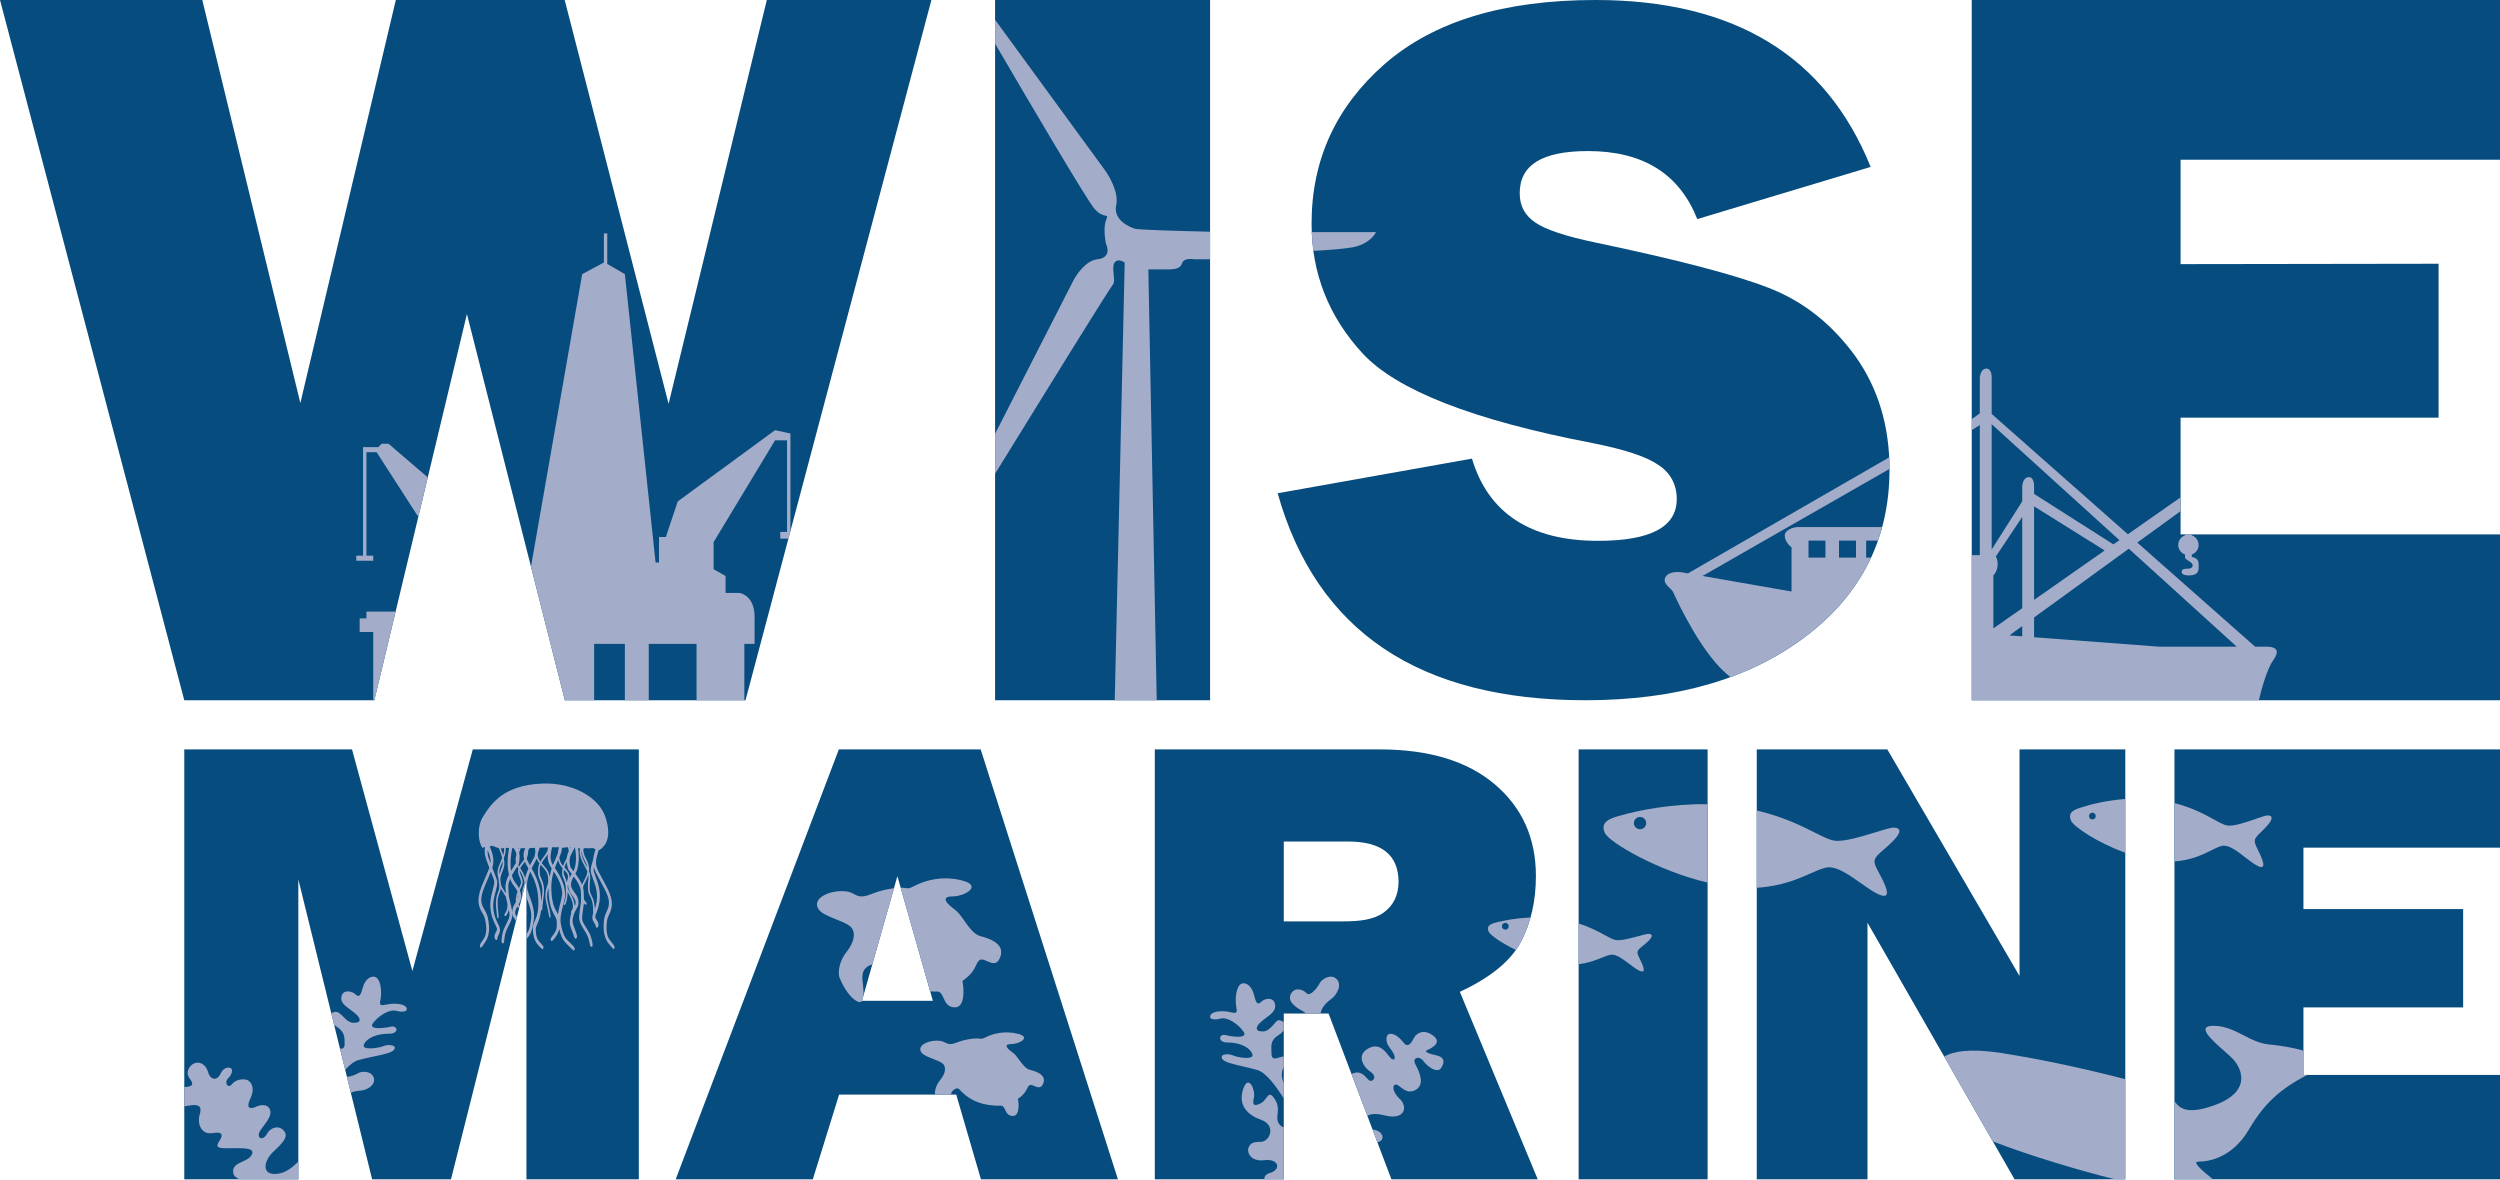 <svg width="409" height="193" viewBox="0 0 409 193" fill="none" xmlns="http://www.w3.org/2000/svg">
<path d="M409 122.6V138.68H376.843V148.727H402.97V164.806H376.843V175.86H409V192.944H355.74V122.6H409Z" fill="#064C7F"/>
<path fill-rule="evenodd" clip-rule="evenodd" d="M132.972 192.944L137.279 179.074H156.439L160.482 192.944H182.894L160.438 122.6H137.235L110.541 192.944H132.972ZM141.014 163.734L146.815 143.34L149.716 153.537L152.616 163.734H141.014Z" fill="#064C7F"/>
<path d="M30.148 192.944V122.6H57.588L67.466 158.862L77.345 122.6H104.511V192.944H86.126V143.866L73.778 192.944H60.881L48.807 143.866V192.944H30.148Z" fill="#064C7F"/>
<path d="M279.366 192.944H258.263V122.6H279.366V192.944Z" fill="#064C7F"/>
<path fill-rule="evenodd" clip-rule="evenodd" d="M248.811 154.099C250.453 150.988 251.274 147.401 251.274 143.34C251.274 137.118 249.027 132.106 244.534 128.303C240.04 124.501 233.775 122.6 225.651 122.6H188.924V192.944H210.027V165.811H217.355L227.639 192.944H251.577L238.83 162.265C243.842 159.932 247.169 157.21 248.811 154.099ZM226.298 149.346C224.657 150.469 222.453 150.737 219.774 150.737H214.9H210.027V137.673H220.509C226.039 137.673 228.805 139.84 228.805 144.334C228.761 146.537 227.94 148.179 226.298 149.346Z" fill="#064C7F"/>
<path d="M287.405 122.6V192.944H305.521V150.955L329.585 192.944H347.7V122.6H330.396V159.68L308.765 122.6H287.405Z" fill="#064C7F"/>
<path fill-rule="evenodd" clip-rule="evenodd" d="M155.566 179.073C155.624 178.73 155.789 178.434 156.175 178.203C156.669 177.907 156.844 178.1 157.084 178.362L157.111 178.393C159.431 180.925 162.613 180.899 163.627 180.891H163.627L163.628 180.891C163.678 180.891 163.723 180.89 163.762 180.89C164.125 180.89 164.276 181.21 164.447 181.571C164.667 182.037 164.919 182.57 165.698 182.57C166.804 182.57 166.712 180.704 166.528 179.77C167.557 179.075 167.842 178.488 168.041 178.075C168.163 177.823 168.254 177.636 168.463 177.53C168.663 177.429 168.933 177.546 169.224 177.672C169.741 177.895 170.322 178.146 170.676 177.25C171.229 175.85 169.569 175.29 168.463 175.01C167.805 174.844 167.245 174.083 166.725 173.375L166.725 173.375C166.37 172.894 166.034 172.437 165.698 172.21C164.869 171.65 164.039 170.81 165.422 170.81C166.804 170.81 168.74 169.69 166.528 169.13C164.316 168.57 162.38 169.13 161.274 169.69C160.687 169.987 160.567 169.969 160.295 169.928C160.055 169.892 159.694 169.839 158.785 169.97C157.735 170.122 157.092 170.356 156.59 170.539L156.59 170.539C156.168 170.693 155.846 170.81 155.467 170.81C155.105 170.81 154.901 170.703 154.671 170.583C154.374 170.428 154.034 170.25 153.255 170.25C151.722 170.25 149.936 171.09 150.766 172.21C151.077 172.63 151.893 172.945 152.679 173.249C153.219 173.458 153.746 173.662 154.084 173.89C154.914 174.45 154.702 175.622 153.808 176.69C153.414 177.157 152.891 178.094 152.957 179.073H155.566Z" fill="#A3ACC9"/>
<path fill-rule="evenodd" clip-rule="evenodd" d="M141.27 162.835L141.014 163.734H141.05C140.886 163.974 140.615 164.035 140.186 163.801C138.712 162.997 137.622 160.724 137.262 159.688C137.038 158.078 137.878 156.495 138.5 155.73C139.833 154.081 140.149 152.272 138.913 151.408C138.409 151.056 137.624 150.741 136.818 150.419C135.647 149.95 134.431 149.463 133.967 148.815C132.731 147.086 135.392 145.789 137.676 145.789C138.837 145.789 139.344 146.064 139.787 146.304C140.129 146.489 140.433 146.654 140.973 146.654C141.538 146.654 142.018 146.473 142.647 146.235L142.647 146.235C143.394 145.953 144.353 145.592 145.918 145.357C146.036 145.34 146.148 145.324 146.255 145.31L142.692 157.836C142.518 157.827 142.307 157.891 142.028 158.065C141.354 158.482 141.132 159.039 141.089 159.688C141.053 159.868 141.099 160.299 141.154 160.82C141.221 161.453 141.303 162.219 141.27 162.835ZM152.181 162.206C152.569 162.219 152.892 162.216 153.134 162.214H153.134H153.134C153.209 162.213 153.277 162.213 153.335 162.213C153.875 162.213 154.1 162.707 154.355 163.264C154.683 163.982 155.059 164.806 156.22 164.806C157.868 164.806 157.731 161.925 157.456 160.484C158.991 159.411 159.414 158.505 159.711 157.868C159.893 157.479 160.028 157.19 160.341 157.026C160.637 156.871 161.041 157.051 161.475 157.245C162.245 157.59 163.11 157.977 163.637 156.594C164.461 154.433 161.989 153.569 160.341 153.137C159.36 152.88 158.525 151.705 157.75 150.613L157.75 150.613C157.222 149.87 156.721 149.165 156.22 148.815C154.984 147.95 153.747 146.654 155.808 146.654C157.868 146.654 160.753 144.925 157.456 144.061C154.159 143.196 151.275 144.061 149.627 144.925C148.753 145.383 148.574 145.356 148.169 145.293C147.978 145.263 147.738 145.226 147.352 145.228L149.716 153.537L152.181 162.206Z" fill="#A3ACC9"/>
<path fill-rule="evenodd" clip-rule="evenodd" d="M54.667 167.688L54.198 165.781C54.328 165.688 54.492 165.614 54.69 165.567C55.27 165.427 55.7 165.865 56.166 166.34L56.166 166.34C56.632 166.814 57.134 167.325 57.857 167.332C59.304 167.345 59.022 166.474 57.873 165.596C57.698 165.462 57.522 165.334 57.352 165.211C56.406 164.524 55.617 163.952 55.871 162.973C56.171 161.819 57.615 162.121 58.188 162.705C58.762 163.289 59.056 162.713 59.356 161.558C59.656 160.403 60.532 159.543 61.397 159.84C62.263 160.138 62.533 162.166 62.231 163.61C62.029 164.572 62.352 164.511 63.103 164.368C63.479 164.296 63.962 164.204 64.54 164.209C66.276 164.225 66.56 164.806 66.558 165.095C66.554 165.505 65.829 165.631 64.819 165.369C63.665 165.069 61.918 166.211 61.04 167.36C60.161 168.51 62.768 168.244 63.928 167.965C65.088 167.686 65.364 169.135 63.628 169.12C61.892 169.104 60.151 169.667 59.562 170.819C58.973 171.971 62.16 171.421 62.742 171.137C63.323 170.853 65.059 170.869 64.472 171.732C64.146 172.212 62.688 172.519 61.069 172.86C60.27 173.029 59.431 173.205 58.67 173.415C57.95 173.614 57.203 174.212 56.468 175.005L55.616 171.544C56.02 171.616 56.373 171.527 56.379 170.79C56.39 169.633 56.398 168.765 54.959 167.884C54.854 167.82 54.757 167.754 54.667 167.688ZM57.395 178.775C57.898 178.555 58.479 178.456 58.949 178.429C59.991 178.369 61.471 177.559 61.161 176.372C60.851 175.184 59.164 175.201 58.622 175.554C58.259 175.79 57.364 176.166 56.749 176.15L57.395 178.775Z" fill="#A3ACC9"/>
<path fill-rule="evenodd" clip-rule="evenodd" d="M39.206 192.943L48.807 192.943V190.012C47.878 190.992 46.744 191.835 45.544 192.01C42.553 192.447 43.243 189.823 44.624 188.511C44.688 188.45 44.752 188.389 44.816 188.328L44.817 188.328C46.123 187.09 47.286 185.989 46.464 185.012C45.544 183.918 44.164 184.575 43.703 185.449C42.954 186.873 41.863 186.105 42.553 185.012C42.718 184.75 42.923 184.476 43.132 184.196C43.798 183.303 44.514 182.345 44.164 181.513C43.703 180.419 42.323 180.857 41.863 181.075C41.403 181.294 40.022 181.732 40.943 179.763C41.863 177.795 40.943 176.92 40.483 176.702C40.022 176.483 38.642 176.483 37.952 177.358C37.261 178.232 36.675 177.04 37.261 176.483C37.952 175.827 38.182 174.952 37.721 174.733C37.261 174.515 36.463 174.771 36.111 175.608C35.651 176.702 34.501 176.92 34.04 175.389C33.58 173.859 32.2 173.421 31.279 174.296C30.819 174.733 30.359 175.608 31.049 176.483C31.64 177.232 31.725 177.821 30.148 177.837V180.99C30.408 180.959 30.707 180.916 31.049 180.857C33.074 180.507 32.911 181.513 32.66 182.388C32.43 183.189 32.43 184.575 33.58 185.231C34.016 185.479 34.559 185.41 35.044 185.348C35.492 185.29 35.89 185.24 36.111 185.449C36.441 185.763 36.162 186.218 35.899 186.648C35.513 187.278 35.16 187.855 36.801 187.855C37.159 187.855 37.51 187.851 37.847 187.848L37.847 187.848C40.109 187.824 41.773 187.806 41.173 188.948C40.894 189.478 40.278 189.758 39.672 190.034C38.778 190.44 37.907 190.836 38.182 192.01C38.272 192.396 38.65 192.702 39.206 192.943Z" fill="#A3ACC9"/>
<path fill-rule="evenodd" clip-rule="evenodd" d="M86.126 153.659C86.614 153.067 86.777 152.783 86.954 152.293C87.173 151.684 87.375 150.471 87.377 149.749C87.379 149.002 87.195 148.166 86.781 147.039L86.732 146.905L86.731 146.904C86.67 146.737 86.605 146.56 86.572 146.468C86.462 146.167 86.309 145.683 86.265 145.488C86.147 144.966 86.23 144.085 86.475 143.31C86.546 143.085 86.634 142.846 86.739 142.595C87.24 143.526 87.5 144.155 87.718 144.926C87.917 145.632 88.009 146.202 88.057 147.033C88.124 148.206 88.036 149.164 87.794 149.91C87.736 150.097 87.602 150.438 87.498 150.668C87.264 151.191 87.185 151.479 87.178 151.818C87.164 152.595 87.294 153.317 87.543 153.853C87.722 154.235 87.934 154.523 88.378 154.98C88.588 155.193 88.722 155.284 88.798 155.263C88.857 155.246 88.913 155.148 88.918 155.055C88.925 154.852 88.862 154.744 88.513 154.369C88.118 153.946 87.966 153.723 87.831 153.367C87.717 153.065 87.639 152.457 87.655 152C87.664 151.738 87.713 151.581 87.948 151.062C88.251 150.387 88.434 149.712 88.511 148.93C88.555 148.972 88.621 148.969 88.66 148.916C88.706 148.851 88.718 148.763 88.737 148.316C88.746 148.118 88.792 147.717 88.862 147.223C88.922 146.794 88.981 146.349 88.99 146.23C89.064 145.344 88.946 144.546 88.646 143.927C88.416 143.448 88.356 143.264 88.314 142.896C88.247 142.322 88.29 141.879 88.454 141.483C88.493 141.526 88.535 141.57 88.579 141.617C88.901 141.955 89.189 142.307 89.328 142.53C89.588 142.943 89.697 143.416 89.683 144.071C89.674 144.441 89.632 144.63 89.448 145.128C89.207 145.772 89.163 146.578 89.319 147.453C89.339 147.57 89.439 148.008 89.539 148.43C89.654 148.915 89.737 149.31 89.765 149.507C89.825 149.949 89.845 150.036 89.897 150.096C89.951 150.159 90.043 150.137 90.071 150.053C90.097 149.982 90.063 149.61 90.002 149.269C89.982 149.153 89.883 148.721 89.786 148.305C89.687 147.894 89.587 147.435 89.562 147.285C89.445 146.533 89.496 145.956 89.739 145.277C89.74 145.436 89.744 145.609 89.75 145.804C89.798 147.476 90.07 148.602 90.69 149.697C90.973 150.192 91.036 150.343 91.069 150.603C91.127 151.057 91.106 151.669 91.021 151.98C90.919 152.348 90.788 152.584 90.434 153.042C90.122 153.447 90.069 153.561 90.095 153.763C90.108 153.855 90.174 153.947 90.234 153.958C90.311 153.972 90.437 153.869 90.626 153.637C91.025 153.141 91.209 152.835 91.353 152.438C91.402 152.3 91.442 152.151 91.475 151.994C91.601 152.492 91.761 152.984 91.909 153.301C92.169 153.854 92.385 154.127 93.178 154.897C93.795 155.499 93.812 155.515 93.897 155.491C93.993 155.464 94.03 155.409 94.035 155.275C94.046 155.023 93.92 154.861 93.155 154.134C92.793 153.79 92.698 153.684 92.547 153.471C92.279 153.091 92.066 152.552 91.891 151.804C91.728 151.111 91.694 150.821 91.709 150.343C91.722 149.975 91.752 149.735 91.846 149.269L91.848 149.26C91.876 149.119 91.894 149.028 91.914 148.939C91.948 148.781 91.99 148.624 92.103 148.192L92.124 148.111C92.453 146.864 92.499 146.514 92.425 145.867C92.33 145.07 92.124 144.403 91.708 143.553C91.47 143.069 91.284 142.755 90.778 141.989C90.915 141.609 91.087 141.192 91.311 140.689C91.321 140.733 91.332 140.776 91.344 140.819C91.472 141.272 91.654 141.595 92.04 142.031C91.913 142.622 91.931 143.198 92.097 143.531C92.366 144.074 92.466 144.419 92.54 145.066C92.652 146.049 92.566 147.056 92.318 147.654C92.203 147.929 92.201 148.036 92.309 148.069C92.367 148.086 92.392 148.078 92.44 148.013C92.609 147.788 92.784 147.13 92.834 146.526C92.848 146.356 92.857 146.15 92.862 145.942C92.914 146.038 92.982 146.154 93.072 146.307C93.656 147.297 93.86 148.111 93.662 148.678C93.624 148.784 93.562 148.917 93.52 148.974C93.433 149.097 93.395 149.216 93.418 149.298C93.427 149.329 93.447 149.359 93.472 149.385C93.383 149.643 93.323 149.9 93.274 150.203C93.165 150.896 93.21 151.344 93.444 151.917C93.522 152.105 93.64 152.42 93.706 152.616C93.772 152.811 93.863 153.078 93.909 153.206C94.033 153.572 94.154 153.665 94.297 153.511C94.4 153.4 94.434 153.226 94.391 153.038C94.343 152.836 94.01 151.878 93.864 151.528C93.712 151.157 93.659 150.824 93.692 150.434C93.734 149.965 93.926 149.387 94.206 148.892C94.552 148.283 94.562 148.261 94.601 148.052C94.674 147.655 94.644 147.23 94.522 146.894C94.433 146.651 94.286 146.401 94.032 146.061C93.484 145.326 93.362 145.007 93.434 144.501C93.488 144.128 93.612 143.806 93.864 143.394C94.537 144.295 94.892 144.964 94.986 145.494C95.004 145.592 95.018 145.71 95.029 145.896C95.022 146.094 95.03 146.287 95.052 146.473C95.054 146.551 95.057 146.636 95.059 146.727C95.075 147.352 95.065 147.532 94.98 148.037C94.878 148.651 94.768 149.581 94.753 149.923C94.73 150.644 94.918 151.15 95.593 152.171C95.816 152.51 96.032 152.899 96.145 153.16C96.272 153.454 96.402 153.915 96.455 154.247C96.516 154.642 96.556 154.76 96.656 154.851C96.803 154.98 96.942 154.879 96.953 154.634C96.962 154.421 96.89 154.022 96.764 153.574C96.573 152.899 96.431 152.605 95.866 151.716C95.447 151.055 95.348 150.861 95.276 150.558C95.236 150.386 95.222 150.274 95.228 150.119C95.238 149.847 95.356 148.877 95.451 148.312C95.483 148.12 95.513 147.9 95.528 147.764C95.556 147.801 95.585 147.837 95.615 147.872C95.745 148.019 95.84 148.057 95.913 147.984C96.022 147.877 95.991 147.732 95.816 147.543C95.708 147.427 95.614 147.279 95.537 147.109C95.527 146.583 95.502 145.879 95.48 145.682C95.462 145.525 95.43 145.364 95.383 145.197C95.408 145.066 95.437 144.95 95.465 144.875C95.49 144.807 95.643 144.498 95.804 144.188C96.059 143.696 96.183 143.417 96.261 143.132C96.298 143.36 96.293 143.592 96.25 143.962C96.164 144.709 96.163 145.414 96.252 145.882C96.303 146.154 96.342 146.252 96.546 146.637C96.683 146.898 96.728 147.005 96.816 147.293C96.996 147.867 97.042 148.304 97.035 149.445C97.003 149.539 96.971 149.648 96.952 149.732C96.846 150.189 96.914 150.521 97.205 150.958C97.374 151.216 97.419 151.317 97.468 151.546C97.519 151.789 97.635 151.854 97.772 151.719C97.85 151.643 97.86 151.622 97.893 151.442C97.923 151.27 97.923 151.224 97.881 151.046C97.843 150.886 97.795 150.787 97.651 150.567C97.43 150.233 97.387 150.135 97.385 149.972C97.384 149.828 97.394 149.793 97.623 149.202C98.148 147.836 98.274 146.486 97.995 145.192C97.884 144.675 97.741 144.229 97.445 143.441C97.175 142.728 97.099 142.437 97.109 142.153C97.112 142.088 97.123 142.01 97.149 141.892C97.266 142.373 97.533 142.905 98.543 144.741C99.535 146.549 99.768 147.375 99.552 148.315C99.49 148.594 99.451 148.694 99.189 149.255C98.895 149.883 98.786 150.394 98.758 151.257C98.749 151.532 98.755 151.929 98.769 152.139C98.791 152.48 98.806 152.571 98.895 152.924C99.064 153.582 99.263 153.995 99.615 154.42C99.723 154.55 99.883 154.746 99.974 154.86C100.225 155.181 100.333 155.273 100.43 155.246C100.613 155.194 100.589 154.881 100.38 154.572C100.322 154.489 100.17 154.297 100.041 154.147C99.695 153.744 99.587 153.57 99.44 153.186C99.335 152.909 99.251 152.5 99.233 152.168C99.209 151.756 99.245 150.983 99.302 150.657C99.369 150.27 99.442 150.059 99.678 149.566C100.042 148.803 100.16 148.194 100.084 147.456C100.061 147.245 100.031 147.107 99.922 146.722C99.705 145.952 99.472 145.46 98.4 143.508C97.863 142.529 97.737 142.258 97.625 141.871C97.555 141.629 97.526 141.49 97.519 141.356C97.493 140.952 97.533 140.565 97.663 140.053C97.731 139.823 97.79 139.616 97.844 139.427L97.96 139.055L98.097 139.047C99.41 138.18 100.025 136.475 98.98 133.495C97.935 130.515 93.778 127.955 88.597 128.196C82.514 128.479 80.443 131.31 79.026 133.598C77.97 135.303 78.235 137.882 78.958 138.733L79.017 138.7C79.137 138.633 79.217 138.588 79.27 138.561C79.294 138.576 79.32 138.592 79.348 138.608C79.297 138.815 79.275 139.24 79.302 139.522C79.354 140.083 79.513 140.602 80.059 141.978C79.969 142.236 79.829 142.576 79.582 143.146C78.695 145.188 78.51 145.7 78.365 146.487C78.292 146.88 78.275 147.02 78.272 147.233C78.264 147.975 78.439 148.57 78.872 149.296C79.153 149.765 79.245 149.968 79.347 150.347C79.435 150.667 79.542 151.433 79.557 151.846C79.57 152.178 79.523 152.592 79.445 152.878C79.334 153.274 79.243 153.457 78.936 153.89C78.821 154.053 78.687 154.258 78.637 154.345C78.458 154.672 78.464 154.986 78.651 155.021C78.749 155.039 78.849 154.937 79.069 154.595C79.149 154.473 79.29 154.262 79.385 154.123C79.697 153.668 79.856 153.237 79.963 152.567C80.019 152.207 80.025 152.115 80.016 151.774C80.01 151.563 79.979 151.167 79.945 150.894C79.837 150.038 79.681 149.539 79.33 148.941C79.017 148.407 78.969 148.311 78.881 148.038C78.579 147.123 78.734 146.278 79.555 144.387C79.901 143.589 80.141 143.026 80.308 142.606C80.725 143.66 80.83 143.958 80.856 144.147C80.892 144.429 80.844 144.726 80.641 145.461C80.419 146.272 80.319 146.73 80.257 147.255C80.099 148.57 80.349 149.902 81 151.213C81.281 151.781 81.295 151.814 81.308 151.957C81.321 152.12 81.287 152.222 81.098 152.575C80.975 152.807 80.937 152.91 80.913 153.073C80.888 153.254 80.893 153.301 80.938 153.468C80.988 153.645 81 153.665 81.085 153.733C81.234 153.855 81.343 153.78 81.371 153.533C81.398 153.301 81.434 153.195 81.578 152.923C81.827 152.461 81.864 152.124 81.717 151.678C81.674 151.551 81.596 151.365 81.542 151.268C80.942 150.164 80.662 149.112 80.691 148.069C80.708 147.417 80.794 146.93 81.05 145.992C81.305 145.062 81.368 144.707 81.342 144.33C81.318 143.955 81.239 143.719 80.543 141.97C80.644 141.659 80.681 141.454 80.7 141.226C80.765 140.471 80.648 139.793 80.302 138.943L80.125 138.507L80.327 138.401C80.347 138.39 80.372 138.376 80.4 138.359C80.501 138.385 80.609 138.41 80.722 138.434C80.935 138.532 81.151 138.616 81.345 138.675C81.612 138.753 81.615 138.756 81.65 138.862C81.669 138.921 81.73 139.07 81.787 139.194C81.889 139.42 82.068 140.006 82.155 140.378C82.092 140.54 82.016 140.719 81.923 140.928C81.359 142.19 81.294 142.622 81.513 143.625C81.536 143.734 81.558 143.848 81.577 143.963C81.582 144.171 81.609 144.377 81.656 144.586C81.682 144.886 81.687 145.163 81.667 145.366C81.652 145.504 81.627 145.585 81.513 145.865C81.439 146.048 81.346 146.314 81.305 146.453C81.163 146.956 81.107 147.629 81.155 148.304C81.191 148.844 81.33 150.13 81.359 150.178C81.394 150.245 81.469 150.252 81.52 150.195C81.599 150.113 81.597 149.916 81.515 149.151C81.379 147.849 81.376 147.392 81.511 146.767C81.571 146.472 81.607 146.362 81.718 146.089C81.874 145.714 81.911 145.601 81.935 145.365C82.031 145.551 82.159 145.763 82.345 146.052C82.534 146.346 82.714 146.639 82.746 146.705C82.763 146.739 82.78 146.782 82.798 146.831C82.806 146.917 82.813 146.985 82.82 147.025C82.837 147.128 82.901 147.413 82.965 147.655C82.982 147.72 83 147.791 83.019 147.866C83.051 148.462 82.912 149.046 82.644 149.393C82.487 149.598 82.47 149.746 82.589 149.842C82.668 149.908 82.759 149.862 82.875 149.703C83.049 149.461 83.172 149.165 83.241 148.834C83.297 149.099 83.34 149.323 83.354 149.433C83.375 149.587 83.371 149.7 83.347 149.875C83.303 150.184 83.223 150.386 82.868 151.083C82.387 152.021 82.273 152.326 82.146 153.016C82.061 153.474 82.027 153.877 82.056 154.089C82.09 154.332 82.237 154.419 82.372 154.278C82.462 154.178 82.491 154.056 82.516 153.658C82.537 153.322 82.624 152.851 82.723 152.546C82.811 152.276 82.99 151.869 83.181 151.511C83.692 150.556 83.861 150.039 83.83 149.436C83.845 149.555 83.869 149.673 83.901 149.787C83.959 149.992 83.972 150.013 84.373 150.587C84.388 150.61 84.403 150.632 84.418 150.655L84.576 150.028C84.341 149.68 84.302 149.586 84.29 149.381C84.269 149.07 84.364 148.784 84.647 148.313C84.742 148.47 84.855 148.6 84.914 148.611C84.92 148.612 84.926 148.612 84.933 148.611L85.025 148.241C85.005 148.206 84.979 148.17 84.948 148.134C84.92 148.103 84.881 148.044 84.845 147.98C85.02 147.676 85.093 147.503 85.165 147.264C85.319 146.748 85.284 146.234 85.052 145.646C85.082 145.578 85.113 145.508 85.146 145.438C85.401 144.899 85.44 144.789 85.485 144.501C85.545 144.105 85.508 143.915 85.254 143.292C85.062 142.819 85.005 142.623 85.022 142.411C85.398 142.992 85.578 143.384 85.7 143.881C85.756 144.114 85.786 144.265 85.783 144.416C85.778 144.465 85.773 144.514 85.77 144.563C85.745 144.716 85.688 144.893 85.592 145.165C85.487 145.464 85.389 146.091 85.372 146.576C85.37 146.644 85.372 146.736 85.377 146.843L86.126 143.866V146.781C86.166 146.893 86.21 147.015 86.258 147.146L86.287 147.225C86.44 147.645 86.495 147.797 86.544 147.951C86.573 148.038 86.599 148.126 86.64 148.264L86.643 148.274C86.779 148.729 86.832 148.965 86.879 149.33C86.938 149.804 86.931 150.096 86.832 150.801C86.728 151.562 86.566 152.119 86.335 152.522C86.266 152.64 86.211 152.728 86.126 152.838V153.659ZM86.126 149.603C86.143 149.606 86.162 149.601 86.185 149.592C86.29 149.548 86.278 149.443 86.138 149.179C86.134 149.172 86.13 149.165 86.126 149.157V149.603ZM82.668 139.616C82.745 139.261 82.771 138.959 82.745 138.699C82.914 138.711 83.09 138.722 83.273 138.731C83.228 138.993 83.174 139.348 83.142 139.612C82.978 140.953 83.017 142.087 83.26 143.104C83.173 143.277 83.099 143.434 83.043 143.567C82.818 144.112 82.7 144.6 82.691 145.039C82.688 145.198 82.714 145.687 82.744 146.145C82.686 146.052 82.616 145.943 82.531 145.812C82.175 145.269 82.059 145.043 81.964 144.712C81.956 144.686 81.949 144.659 81.942 144.633C81.927 144.41 81.9 144.168 81.86 143.916C81.861 143.897 81.861 143.878 81.862 143.859C81.877 143.436 81.939 143.218 82.27 142.378C82.507 141.787 82.557 141.466 82.501 140.886C82.489 140.748 82.464 140.587 82.429 140.416C82.538 140.122 82.61 139.879 82.668 139.616ZM83.598 142.482C83.448 141.396 83.516 140.131 83.796 138.753C83.877 138.756 83.96 138.759 84.043 138.761C84.258 139.092 84.371 139.322 84.44 139.553C84.46 139.62 84.477 139.692 84.491 139.765C84.349 140.304 84.322 140.77 84.405 141.181L84.398 141.195C84.36 141.264 84.249 141.44 84.155 141.583C83.963 141.871 83.771 142.182 83.598 142.482ZM84.767 138.906C84.748 138.859 84.729 138.815 84.71 138.772L84.843 138.772L84.806 138.859C84.796 138.883 84.786 138.906 84.776 138.93L84.767 138.906ZM85.081 139.064C85.13 138.945 85.168 138.848 85.192 138.772C85.435 138.771 85.686 138.768 85.945 138.763C85.762 139.133 85.677 139.442 85.662 139.754C85.647 140.053 85.671 140.286 85.752 140.593C85.701 140.673 85.644 140.753 85.581 140.836C85.217 141.318 85.039 141.563 84.937 141.764C84.865 141.649 84.824 141.576 84.793 141.508C84.829 141.441 84.855 141.386 84.874 141.329C84.906 141.233 84.921 141.131 84.947 140.964L84.947 140.964L84.948 140.953C85.034 140.4 85.028 139.903 84.931 139.446C84.976 139.321 85.026 139.193 85.081 139.064ZM86.406 139.143C86.468 139.029 86.547 138.9 86.646 138.744C86.91 138.736 87.183 138.725 87.464 138.712L87.508 138.71C87.544 138.881 87.564 139.035 87.573 139.187C87.585 139.356 87.576 139.451 87.518 139.764L87.451 140.138L87.039 140.908C86.9 141.167 86.79 141.378 86.697 141.56C86.345 140.941 86.222 140.678 86.172 140.43C86.259 140.234 86.316 140.038 86.358 139.813C86.398 139.594 86.414 139.372 86.406 139.143ZM88.437 138.671C88.454 138.67 88.471 138.67 88.488 138.669C88.89 138.654 89.271 138.642 89.633 138.632C89.641 138.843 89.616 138.978 89.532 139.215C89.434 139.484 89.299 139.709 89.035 140.047C88.76 140.396 88.55 140.697 88.4 140.956C88.284 140.806 88.2 140.671 88.128 140.519C88.022 140.29 87.985 140.157 87.973 139.946C87.972 139.927 87.971 139.908 87.971 139.889C88 139.743 88.02 139.599 88.031 139.454C88.058 139.353 88.095 139.247 88.142 139.132C88.204 138.982 88.261 138.816 88.27 138.765C88.284 138.676 88.286 138.676 88.437 138.671ZM90.187 139.273C90.24 139.013 90.282 138.797 90.314 138.618C90.719 138.611 91.099 138.607 91.454 138.606L91.402 138.797C91.314 139.116 91.259 139.414 91.238 139.698C91.183 139.828 91.117 139.98 91.035 140.159C90.793 140.698 90.608 141.128 90.461 141.509L90.286 141.244L90.184 140.878C90.098 140.572 90.08 140.478 90.076 140.309C90.066 140.012 90.099 139.7 90.187 139.273ZM91.945 138.678C92.178 138.722 92.386 138.7 92.569 138.613C92.689 138.615 92.805 138.618 92.918 138.62C92.993 138.866 93.036 139.085 93.042 139.264C92.95 139.452 92.897 139.59 92.844 139.769C92.788 139.957 92.749 140.149 92.727 140.347L92.658 140.478C92.399 140.965 92.246 141.31 92.133 141.677C91.724 141.206 91.545 140.79 91.513 140.24C91.757 139.691 91.831 139.469 91.889 139.154C91.922 138.976 91.941 138.825 91.945 138.678ZM93.273 138.826C93.263 138.761 93.249 138.695 93.234 138.628L93.381 138.632L93.302 138.774L93.273 138.826ZM93.699 139.285C93.834 139.042 93.982 138.764 94.03 138.657L94.069 138.658C94.223 139.526 94.269 140.337 94.203 141.07C94.153 141.626 94.022 142.119 93.817 142.521C93.779 142.472 93.74 142.424 93.702 142.377C93.595 142.243 93.468 142.078 93.423 142.013C93.213 141.697 93.123 140.933 93.229 140.382C93.288 140.089 93.414 139.791 93.699 139.285ZM95.439 138.877C95.519 138.847 95.597 138.805 95.67 138.752C96.269 138.79 96.635 138.801 96.953 138.728C97.063 138.781 97.159 138.827 97.217 138.853L97.428 138.94L97.293 139.39C97.171 139.794 97.094 140.157 97.059 140.504C96.677 141.818 96.633 142.047 96.643 142.38C96.652 142.758 96.747 143.105 97.088 144.008C97.43 144.918 97.56 145.395 97.638 146.042C97.742 146.904 97.635 147.791 97.311 148.729C97.29 148.074 97.173 147.434 96.991 146.961C96.938 146.826 96.82 146.57 96.729 146.395C96.591 146.127 96.558 146.048 96.53 145.913C96.451 145.503 96.448 144.778 96.522 144.165C96.604 143.491 96.587 143.077 96.369 142.527C96.402 142.15 96.369 141.784 96.27 141.408C96.199 141.128 96.108 140.918 95.809 140.33C95.507 139.737 95.424 139.43 95.439 138.877ZM80.242 141.204C80.258 141.091 80.263 141.005 80.26 140.921C80.244 140.385 80.116 139.892 79.791 139.112L79.787 139.101C79.755 139.307 79.759 139.496 79.793 139.74C79.844 140.098 79.93 140.392 80.242 141.204ZM82.456 138.743C82.26 138.791 82.077 138.809 81.942 138.789C81.908 138.785 81.912 138.801 81.983 138.958C82.1 139.219 82.218 139.568 82.312 139.919C82.346 139.802 82.375 139.687 82.401 139.566C82.461 139.288 82.478 139.171 82.478 139.014C82.478 138.917 82.47 138.826 82.456 138.743ZM82.233 140.905C82.204 140.974 82.173 141.046 82.14 141.121C81.853 141.778 81.764 142.022 81.711 142.308C81.667 142.546 81.659 142.739 81.694 143.003C81.747 142.817 81.832 142.589 81.982 142.211C82.2 141.661 82.267 141.353 82.233 140.905ZM83.458 143.787C83.284 144.183 83.189 144.518 83.165 144.806C83.147 145.006 83.156 145.281 83.207 146.04C83.249 146.665 83.276 146.843 83.408 147.337C83.566 147.939 83.762 148.855 83.808 149.194L83.813 149.235C83.804 149.021 83.824 148.813 83.873 148.627C83.939 148.377 84.062 148.114 84.283 147.752C84.322 147.688 84.359 147.626 84.393 147.568C84.363 147.317 84.378 147.044 84.436 146.723C84.487 146.443 84.558 146.179 84.66 145.893C84.552 145.588 84.38 145.302 84.097 144.944C83.807 144.574 83.617 144.237 83.458 143.787ZM84.9 145.305C84.756 145.016 84.556 144.702 84.395 144.516C84.108 144.183 83.887 143.737 83.743 143.209C83.938 142.847 84.186 142.441 84.488 141.984L84.507 141.955C84.551 141.889 84.59 141.831 84.624 141.779C84.673 141.869 84.735 141.971 84.816 142.097C84.808 142.129 84.8 142.164 84.792 142.2C84.733 142.476 84.731 142.489 84.762 142.745C84.791 142.97 84.826 143.08 85.001 143.519C85.238 144.092 85.266 144.237 85.213 144.527C85.185 144.676 85.144 144.781 85.005 145.079C84.968 145.157 84.933 145.232 84.9 145.305ZM84.662 147.043C84.676 146.848 84.715 146.637 84.777 146.411C84.792 146.614 84.758 146.806 84.662 147.043ZM85.916 143.632C85.994 143.298 86.104 142.952 86.249 142.569C86.316 142.392 86.379 142.237 86.451 142.075C86.425 142.029 86.398 141.982 86.371 141.934C86.092 141.447 85.958 141.191 85.868 140.958C85.804 141.05 85.733 141.146 85.654 141.249C85.349 141.644 85.198 141.861 85.117 142.042L85.133 142.066C85.456 142.557 85.644 142.899 85.795 143.282C85.841 143.398 85.882 143.515 85.916 143.632ZM86.978 142.06C87.612 143.207 87.866 143.816 88.146 144.805C88.39 145.669 88.46 146.095 88.523 147.099C88.533 147.256 88.54 147.408 88.546 147.555C88.564 147.419 88.584 147.269 88.605 147.122C88.665 146.704 88.721 146.237 88.732 146.086C88.78 145.305 88.669 144.725 88.343 144.048C88.253 143.862 88.155 143.61 88.123 143.494C88.051 143.218 88.002 142.792 88.008 142.46C88.014 142.105 88.107 141.599 88.214 141.328C88.225 141.301 88.237 141.274 88.25 141.246C88.058 141.006 87.942 140.797 87.833 140.52C87.825 140.499 87.817 140.478 87.81 140.457C87.743 140.623 87.649 140.801 87.483 141.094C87.294 141.429 87.125 141.752 86.978 142.06ZM88.599 141.191C88.631 141.226 88.665 141.263 88.7 141.3C89.167 141.792 89.473 142.185 89.636 142.5C89.747 142.719 89.865 143.106 89.922 143.434C90.016 142.93 90.115 142.518 90.258 142.076C89.982 141.673 89.904 141.521 89.788 141.18C89.628 140.706 89.571 140.259 89.613 139.724C89.512 139.913 89.379 140.106 89.184 140.351C88.947 140.653 88.733 140.961 88.599 141.191ZM90.588 142.562C90.489 142.896 90.414 143.217 90.35 143.565C90.217 144.287 90.178 144.863 90.207 145.695C90.25 146.869 90.426 147.815 90.737 148.535C90.812 148.716 90.977 149.043 91.102 149.263C91.171 149.385 91.23 149.495 91.279 149.595C91.335 149.142 91.438 148.637 91.593 148.053L91.63 147.915C91.675 147.743 91.724 147.56 91.748 147.465C91.83 147.156 91.937 146.659 91.963 146.461C92.033 145.93 91.868 145.061 91.552 144.312C91.333 143.789 91.007 143.199 90.588 142.562ZM92.716 140.977C92.538 141.333 92.424 141.622 92.347 141.914C92.924 142.55 93.008 142.681 93.124 143.051C93.209 143.32 93.213 143.332 93.205 143.59C93.204 143.612 93.203 143.632 93.202 143.652C93.296 143.415 93.42 143.162 93.538 142.972C93.496 142.918 93.452 142.863 93.407 142.807L93.385 142.78C93.127 142.459 93.025 142.333 92.962 142.19C92.921 142.098 92.897 141.998 92.856 141.834L92.853 141.823C92.779 141.528 92.733 141.247 92.716 140.977ZM94.138 142.942C94.495 143.426 94.816 143.914 94.993 144.249C95.083 144.42 95.161 144.586 95.227 144.746C95.292 144.555 95.39 144.358 95.597 143.966C95.9 143.392 95.994 143.157 96.059 142.819C96.075 142.733 96.088 142.65 96.096 142.568C96.013 142.373 95.887 142.133 95.665 141.73C95.31 141.088 95.139 140.714 94.999 140.28C94.835 139.758 94.796 139.346 94.883 139.002L94.921 138.858L94.762 138.801C94.718 138.785 94.649 138.754 94.574 138.718C94.726 139.722 94.734 140.617 94.602 141.45C94.5 142.087 94.37 142.513 94.138 142.942ZM95.169 139.166C95.129 139.299 95.115 139.47 95.133 139.663C95.147 139.819 95.175 139.934 95.261 140.206C95.388 140.613 95.544 140.95 95.863 141.517C95.941 141.655 96.01 141.782 96.073 141.901C96.019 141.518 95.926 141.289 95.537 140.523C95.265 139.992 95.178 139.682 95.169 139.166ZM92.952 144.676C92.854 145.036 92.857 145.177 92.922 145.407C92.963 145.552 93.013 145.653 93.18 145.936C93.552 146.56 93.755 147.01 93.899 147.521C93.972 147.782 94.012 148.013 94.019 148.228C94.16 147.96 94.183 147.863 94.176 147.683C94.168 147.362 94.04 147.078 93.691 146.611C93.34 146.14 93.228 145.952 93.108 145.657C92.982 145.343 92.93 145.022 92.952 144.676ZM92.27 142.283C92.267 142.301 92.265 142.32 92.262 142.338C92.184 142.877 92.2 142.983 92.489 143.606C92.565 143.772 92.649 144.047 92.718 144.343C92.733 144.292 92.749 144.238 92.766 144.18C92.942 143.596 92.963 143.423 92.885 143.156C92.814 142.918 92.691 142.739 92.27 142.283Z" fill="#A3ACC9"/>
<path fill-rule="evenodd" clip-rule="evenodd" d="M258.263 151.082C260.194 151.702 261.554 152.445 262.567 152.998C263.296 153.396 263.845 153.696 264.299 153.782C265.143 153.942 266.817 153.488 268.103 153.14C268.85 152.937 269.467 152.77 269.714 152.779C270.385 152.805 270.593 153.217 269.204 154.375C269.067 154.489 268.941 154.592 268.826 154.686C267.78 155.543 267.654 155.646 268.217 156.759C268.841 157.995 269.458 159.432 268.139 158.775C267.646 158.53 267.097 158.113 266.533 157.685C265.587 156.967 264.599 156.217 263.759 156.184C263.339 156.168 262.802 156.384 262.105 156.664C261.155 157.045 259.909 157.546 258.263 157.741V151.082Z" fill="#A3ACC9"/>
<path fill-rule="evenodd" clip-rule="evenodd" d="M262.546 136.245C263.238 137.827 271.208 142.458 279.366 144.401V131.566C273.506 131.467 267.904 132.606 265.386 133.348C263.365 133.865 261.748 134.421 262.546 136.245ZM268.312 135.663C268.867 135.663 269.317 135.214 269.317 134.659C269.317 134.104 268.867 133.654 268.312 133.654C267.757 133.654 267.307 134.104 267.307 134.659C267.307 135.214 267.757 135.663 268.312 135.663Z" fill="#A3ACC9"/>
<path fill-rule="evenodd" clip-rule="evenodd" d="M362.064 192.943H355.74V180.164C356.63 181.34 357.771 182.385 362.101 180.879C368.491 178.656 366.824 174.767 365.157 173.1C364.824 172.767 364.358 172.356 363.854 171.912C361.836 170.134 359.211 167.821 362.101 167.821C364.023 167.821 365.551 168.607 367.063 169.385C368.393 170.069 369.71 170.747 371.27 170.877C372.639 170.991 374.946 171.339 376.843 171.884V175.86H377.446C373.092 178.156 370.514 180.386 367.936 184.769C365.157 189.492 361.268 190.048 359.601 190.048C358.609 190.048 360.321 191.584 362.064 192.943Z" fill="#A3ACC9"/>
<path fill-rule="evenodd" clip-rule="evenodd" d="M355.74 140.931C358.481 140.749 360.418 139.789 361.82 139.093C362.663 138.675 363.313 138.353 363.829 138.353C364.862 138.353 366.111 139.324 367.305 140.252C368.018 140.806 368.712 141.345 369.329 141.654C370.979 142.479 370.154 140.553 369.329 138.903C368.586 137.416 368.735 137.269 369.98 136.047C370.116 135.913 370.266 135.766 370.429 135.603C372.079 133.953 371.804 133.403 370.979 133.403C370.676 133.403 369.927 133.663 369.019 133.978C367.456 134.521 365.422 135.227 364.379 135.053C363.817 134.959 363.128 134.579 362.215 134.075C360.759 133.272 358.732 132.153 355.74 131.377V140.931Z" fill="#A3ACC9"/>
<path fill-rule="evenodd" clip-rule="evenodd" d="M248.811 154.099C249.475 152.842 250.004 151.508 250.399 150.096C248.145 150.202 246.184 150.557 245.149 150.825C244.02 151.074 243.113 151.353 243.522 152.378C243.746 152.94 245.56 154.232 247.998 155.417C248.304 154.986 248.575 154.546 248.811 154.099ZM246.271 152.091C246.577 152.091 246.826 151.842 246.826 151.536C246.826 151.229 246.577 150.981 246.271 150.981C245.964 150.981 245.716 151.229 245.716 151.536C245.716 151.842 245.964 152.091 246.271 152.091Z" fill="#A3ACC9"/>
<path fill-rule="evenodd" clip-rule="evenodd" d="M217.759 163.458C217.049 163.957 216.157 164.839 216.055 165.811H213.626C213.502 165.663 213.336 165.529 213.12 165.415C211.264 164.436 210.645 163.458 211.264 162.479C211.882 161.5 213.12 161.827 213.738 162.479C214.357 163.131 215.594 161.5 215.903 160.848C216.212 160.195 217.759 159.217 218.687 160.195C219.615 161.174 218.687 162.805 217.759 163.458ZM210.027 167.251C209.889 167.114 209.695 167.006 209.446 166.941C209.012 166.827 208.824 167.059 208.556 167.39L208.555 167.391C208.469 167.497 208.375 167.613 208.263 167.731L208.262 167.732C207.796 168.221 207.294 168.746 206.577 168.746C205.142 168.746 205.429 167.844 206.577 166.941C206.684 166.857 206.792 166.775 206.899 166.694L207.097 166.546C208.042 165.841 208.829 165.254 208.586 164.234C208.299 163.03 206.864 163.331 206.29 163.933C205.716 164.534 205.429 163.933 205.142 162.729C204.855 161.526 203.994 160.623 203.133 160.924C202.272 161.225 201.986 163.331 202.272 164.835C202.464 165.838 202.145 165.771 201.401 165.615L201.401 165.615C201.029 165.537 200.55 165.437 199.977 165.437C198.255 165.437 197.968 166.039 197.968 166.34C197.968 166.765 198.686 166.904 199.69 166.64C200.837 166.34 202.559 167.543 203.42 168.746C204.281 169.95 201.699 169.649 200.55 169.348C199.403 169.047 199.116 170.552 200.837 170.552C202.559 170.552 204.281 171.153 204.855 172.357C205.429 173.56 202.272 172.959 201.699 172.658C201.125 172.357 199.403 172.357 199.977 173.259C200.296 173.762 201.739 174.095 203.341 174.465L203.345 174.466L203.345 174.466C203.75 174.559 204.166 174.655 204.575 174.756C204.965 174.853 205.35 174.955 205.716 175.065C207.161 175.497 208.705 177.642 210.027 179.708V177.184L210.021 177.171C209.551 176.185 209.658 175.2 210.027 174.545V172.81C209.836 172.856 209.641 172.907 209.447 172.958L209.446 172.959C209.371 172.978 209.291 173.003 209.208 173.029L209.208 173.029L209.208 173.029L209.206 173.029C208.66 173.199 208.012 173.401 208.012 172.357C208.012 172.265 208.01 172.175 208.007 172.086C208.005 172.004 208.002 171.923 207.999 171.843C207.965 170.887 207.937 170.118 209.159 169.348C209.556 169.098 209.844 168.826 210.027 168.555V167.251ZM210.027 184.413C209.828 184.384 209.632 184.285 209.446 184.09C208.88 183.496 208.943 182.902 209.014 182.236L209.014 182.235C209.086 181.551 209.167 180.792 208.586 179.878C207.838 178.703 207.577 179.058 207.169 179.616L207.169 179.616C206.951 179.914 206.69 180.27 206.29 180.48C205.142 181.082 204.855 180.781 205.142 179.577C205.429 178.374 204.282 175.666 203.42 178.073C202.56 180.48 203.707 182.285 206.29 183.188C208.873 184.09 207.725 186.798 206.29 186.798C204.855 186.798 204.568 187.099 204.282 187.701C203.918 188.462 204.568 190.108 206.864 189.807C209.16 189.506 209.733 191.311 207.725 191.913C207.044 192.116 206.82 192.507 206.839 192.943H210.027V184.413ZM225.337 186.871C226.709 186.597 226.312 185.108 224.861 184.839C224.746 184.818 224.639 184.793 224.539 184.766L225.337 186.871ZM223.708 182.573C224.157 182.247 224.993 182.097 226.46 182.468C229.978 183.357 230.298 180.985 229.018 179.8C227.739 178.614 227.739 177.428 228.379 177.428C228.587 177.428 228.829 177.617 229.117 177.841L229.117 177.841C229.711 178.304 230.499 178.917 231.577 178.318C233.176 177.428 232.217 175.353 231.577 174.168C230.937 172.982 232.217 172.685 232.856 173.575C233.496 174.464 235.095 175.65 235.735 174.76C236.374 173.871 236.374 172.982 235.095 172.685C233.816 172.389 232.856 172.093 233.496 171.796C234.136 171.5 236.054 170.61 234.455 169.425C232.856 168.239 231.897 169.128 231.577 169.425C231.501 169.495 231.407 169.666 231.295 169.869L231.295 169.869L231.295 169.869L231.295 169.87C230.935 170.523 230.39 171.514 229.658 170.61C228.699 169.425 228.059 169.128 227.419 169.128C226.78 169.128 226.46 170.314 227.419 171.5C228.379 172.685 228.379 173.575 227.739 173.278C227.57 173.2 227.379 172.957 227.149 172.663L227.149 172.663C226.504 171.842 225.55 170.627 223.901 171.5C221.663 172.685 223.262 174.76 224.221 175.353C225.181 175.946 224.861 176.835 224.221 176.835C224.031 176.835 223.841 176.626 223.609 176.371L223.609 176.371C223.11 175.821 222.415 175.057 221.107 175.71L223.708 182.573Z" fill="#A3ACC9"/>
<path fill-rule="evenodd" clip-rule="evenodd" d="M287.405 145.236C291.408 145.009 294.244 143.759 296.3 142.853C297.54 142.306 298.496 141.885 299.252 141.889C300.769 141.897 302.595 143.19 304.342 144.426C305.386 145.165 306.4 145.883 307.304 146.296C309.72 147.4 308.522 144.847 307.322 142.657C306.241 140.685 306.462 140.491 308.296 138.884C308.498 138.708 308.718 138.514 308.959 138.3C311.392 136.129 310.992 135.399 309.781 135.393C309.336 135.391 308.235 135.729 306.899 136.14C304.602 136.846 301.612 137.765 300.082 137.527C299.259 137.399 298.25 136.891 296.913 136.217C294.778 135.142 291.804 133.644 287.405 132.595V145.236Z" fill="#A3ACC9"/>
<path fill-rule="evenodd" clip-rule="evenodd" d="M347.7 176.56C342.125 175.089 334.105 173.302 327.371 172.266C322.266 171.481 319.48 172.006 318.071 172.854L326.027 186.736C332.203 189.129 340.522 191.589 346.05 192.944H347.7V176.56Z" fill="#A3ACC9"/>
<path fill-rule="evenodd" clip-rule="evenodd" d="M340.726 132.028C342.068 131.58 344.701 130.941 347.7 130.711V139.52C343.139 137.86 339.203 135.234 338.8 134.228C338.25 132.853 339.35 132.426 340.726 132.028ZM342.314 134.064C342.62 134.064 342.869 133.815 342.869 133.509C342.869 133.202 342.62 132.954 342.314 132.954C342.007 132.954 341.759 133.202 341.759 133.509C341.759 133.815 342.007 134.064 342.314 134.064Z" fill="#A3ACC9"/>
<path d="M409 0V26.128H356.744V43.211L398.951 43.148V68.334H356.744V87.427H409V114.56H322.577V0H409Z" fill="#064C7F"/>
<path d="M260.957 39.666C274.317 42.465 283.773 44.923 289.391 47.108C295.009 49.292 299.668 52.979 303.505 58.236C307.273 63.493 309.123 69.706 309.123 76.806C309.123 88.002 304.601 97.151 295.42 104.115C286.239 111.078 274.249 114.56 259.381 114.56C232.18 114.56 215.394 103.295 209.022 80.697L240.813 75.031C243.486 83.974 250.406 88.48 261.437 88.48C270.001 88.48 274.317 86.227 274.317 81.653C274.317 79.264 273.29 77.352 271.303 76.055C269.316 74.689 265.753 73.529 260.614 72.505C241.019 68.75 228.481 63.834 222.931 57.826C217.381 51.818 214.572 44.718 214.572 36.594C214.572 26.08 218.614 17.409 226.562 10.446C234.579 3.482 246.021 0 261.025 0C283.704 0 298.709 9.148 306.04 27.309L277.675 35.843C274.729 28.401 268.768 24.714 259.792 24.714C252.324 24.714 248.624 26.967 248.624 31.61C248.624 33.658 249.446 35.228 251.159 36.389C252.804 37.55 256.092 38.642 260.957 39.666Z" fill="#064C7F"/>
<path d="M197.968 114.56H162.796V0H197.968V114.56Z" fill="#064C7F"/>
<path d="M92.383 0L109.381 66.064L125.451 0H152.376L121.966 114.56H92.408L76.389 51.378L61.246 114.56H30.147L0 0H33.093L49.137 65.939L64.756 0H92.383Z" fill="#064C7F"/>
<path fill-rule="evenodd" clip-rule="evenodd" d="M322.577 70.379V68.57L323.897 67.628V61.682C323.989 61.22 324.174 60.295 325.007 60.295C325.673 60.295 325.839 61.22 325.839 61.682V67.722L348.116 87.402L356.744 81.363V83.623L349.659 88.765L368.94 105.799H370.788C371.898 105.799 373.285 106.076 371.898 108.018C370.913 109.396 370.002 112.622 369.55 114.56H322.577V90.816H323.897V69.53L322.577 70.379ZM357.47 87.428H358.58V87.581C359.226 87.809 359.689 88.426 359.689 89.151C359.689 89.876 359.226 90.493 358.58 90.721V91.116C359.06 91.191 359.689 91.47 359.689 92.203C359.689 92.26 359.691 92.318 359.693 92.378L359.696 92.484C359.724 93.265 359.755 94.145 358.025 94.145C357.655 94.145 356.915 94.034 356.915 93.59C356.915 93.035 357.47 93.035 358.025 93.035C358.58 93.035 359.135 92.481 358.302 91.926L358.301 91.925C357.838 91.616 357.633 91.479 357.542 91.371H357.47V91.093V90.721C356.823 90.493 356.36 89.876 356.36 89.151C356.36 88.426 356.823 87.809 357.47 87.581V87.428ZM326.522 91.04C326.58 91.136 326.63 91.246 326.671 91.371C327.115 92.703 326.487 93.775 326.117 94.145V102.802L330.833 99.5V84.573L326.522 91.04ZM325.839 89.898L330.833 82.022V79.44C330.926 78.977 331.111 78.052 331.943 78.052C332.609 78.052 332.776 78.977 332.776 79.44V80.802L345.75 89.058L346.734 88.37L325.839 69.4V89.898ZM344.324 90.057L332.776 82.839V98.141L344.324 90.057ZM328.738 103.95L330.833 102.429V104.108L328.738 103.95ZM353.238 105.799H365.93L348.275 89.77L332.776 101.019V104.254L353.238 105.799Z" fill="#A3ACC9"/>
<path fill-rule="evenodd" clip-rule="evenodd" d="M309.123 76.715L278.534 94.228L293.095 96.77V89.556C292.725 89.279 291.985 88.502 291.985 87.614C291.985 86.726 293.28 86.319 293.927 86.227H307.925C307.722 86.978 307.493 87.718 307.238 88.446H305.303V91.221H306.112C303.843 96.119 300.286 100.424 295.42 104.114C291.765 106.886 287.666 109.107 283.117 110.775C278.615 107.422 274.551 98.662 273.788 97.017L273.788 97.017L273.788 97.017L273.788 97.017C273.73 96.891 273.691 96.807 273.672 96.77C273.594 96.614 273.406 96.436 273.194 96.235C272.655 95.724 271.965 95.07 272.562 94.273C273.228 93.385 274.875 93.533 275.615 93.718L276.14 93.81L309.074 74.819C309.105 75.444 309.122 76.076 309.123 76.715ZM295.87 88.446H298.644V91.221H295.87V88.446ZM303.638 88.446H300.864V91.221H303.638V88.446Z" fill="#A3ACC9"/>
<path fill-rule="evenodd" clip-rule="evenodd" d="M197.968 42.414H195.376C194.821 42.322 193.656 42.303 193.434 42.969C193.157 43.802 192.602 44.079 190.937 44.079H187.885V44.911L189.24 114.56H182.373L184 42.969C183.63 42.692 182.78 42.303 182.336 42.969C182.055 43.39 182.129 44.165 182.199 44.9C182.268 45.62 182.333 46.302 182.058 46.576C181.624 47.01 169.309 66.927 162.796 77.497V70.969L175.399 46.299C175.954 45.096 177.563 42.636 179.561 42.414C181.559 42.192 181.318 40.657 180.948 39.917C180.763 39.085 180.504 37.143 180.948 36.033C181.221 35.352 181.159 35.339 180.828 35.273C180.485 35.205 179.854 35.079 179.006 34.09C177.774 32.653 168.371 16.694 162.796 7.137V3.234L180.671 27.709C181.503 28.819 183.057 31.538 182.613 33.536C182.058 36.033 184.833 37.143 185.665 37.42C186.205 37.6 192.856 37.792 197.968 37.908V42.414Z" fill="#A3ACC9"/>
<path fill-rule="evenodd" clip-rule="evenodd" d="M64.721 100.061L61.246 114.56H61.059V103.39H58.84V101.171H59.95V100.061H64.721ZM69.984 78.101L68.435 84.563L61.614 73.979H59.95V90.905H61.059V91.737H58.285V90.905H59.395V73.147H59.672H59.95H61.892L62.447 72.592H63.557L69.984 78.101ZM128.982 88.13H127.65V87.02H128.76V72.037H126.802L116.748 88.685V93.124L118.703 94.234V97.009H120.937C121.775 97.101 123.451 98.008 123.451 100.893V105.333H121.775V114.56H113.956V105.333H106.136V114.56H102.227V105.333H97.2V114.56H92.408L86.867 92.707L95.245 44.846L98.794 42.947V38.187H99.349V43.178L102.227 44.846L107.253 92.014H107.812V87.853H108.929L110.884 82.026L126.802 70.372L129.315 70.927V71.482V72.037V86.874L128.982 88.13Z" fill="#A3ACC9"/>
<path fill-rule="evenodd" clip-rule="evenodd" d="M214.867 41.048C214.73 40.041 214.641 39.017 214.599 37.975H223.162H225.104C224.827 38.622 223.662 40.028 221.22 40.472C219.917 40.709 217.397 40.904 214.867 41.048Z" fill="#A3ACC9"/>
</svg>
